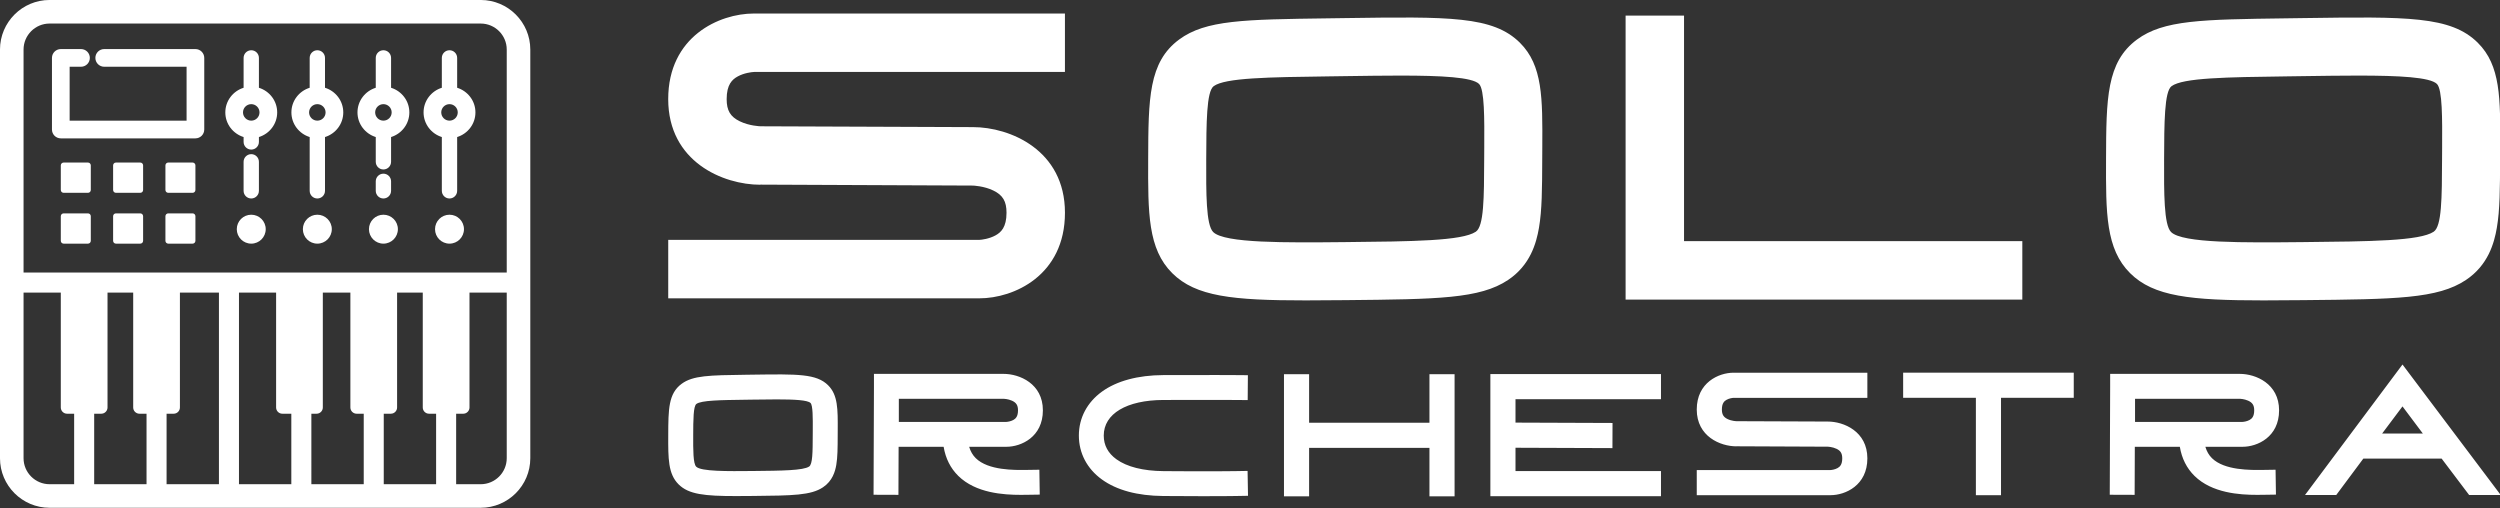 <?xml version="1.0" encoding="UTF-8" standalone="no"?>
<svg
   width="370.39"
   height="75.271"
   viewBox="0 0 370.39 75.271"
   class="css-1j8o68f"
   version="1.1"
   id="svg48"
   sodipodi:docname="logo.svg"
   inkscape:version="1.2.2 (b0a8486541, 2022-12-01)"
   xmlns:inkscape="http://www.inkscape.org/namespaces/inkscape"
   xmlns:sodipodi="http://sodipodi.sourceforge.net/DTD/sodipodi-0.dtd"
   xmlns="http://www.w3.org/2000/svg"
   xmlns:svg="http://www.w3.org/2000/svg">
  <rect x="0" y="0" width="370.39" height="75.271" fill="#333333" stroke="none"/>
  <sodipodi:namedview
     id="namedview50"
     pagecolor="#ffffff"
     bordercolor="#666666"
     borderopacity="1.0"
     inkscape:showpageshadow="2"
     inkscape:pageopacity="0.0"
     inkscape:pagecheckerboard="0"
     inkscape:deskcolor="#d1d1d1"
     showgrid="false"
     inkscape:zoom="3.3748177"
     inkscape:cx="185.19519"
     inkscape:cy="37.631663"
     inkscape:window-width="1920"
     inkscape:window-height="993"
     inkscape:window-x="0"
     inkscape:window-y="25"
     inkscape:window-maximized="1"
     inkscape:current-layer="svg48" />
  <defs
     id="SvgjsDefs2622" />
  <g
     id="SvgjsG2623"
     featurekey="symbolFeature-0"
     transform="matrix(0.873,0,0,0.873,-4.367,-6.036)"
     fill="#ffffff">
    <g
       id="g39">
      <path
         d="M15.321,30.396h22.846c0.828,0,1.5-0.671,1.5-1.5V16.741c0-0.829-0.672-1.5-1.5-1.5H22.688c-0.828,0-1.5,0.671-1.5,1.5   s0.672,1.5,1.5,1.5h13.979v9.156H16.821v-9.156h1.928c0.828,0,1.5-0.671,1.5-1.5s-0.672-1.5-1.5-1.5h-3.428   c-0.828,0-1.5,0.671-1.5,1.5v12.156C13.821,29.725,14.493,30.396,15.321,30.396z"
         id="path3" />
      <path
         d="M86.584,6.911H13.416C8.775,6.911,5,10.687,5,15.327v69.346c0,4.641,3.775,8.416,8.416,8.416h73.168   c4.641,0,8.416-3.775,8.416-8.416V15.327C95,10.687,91.225,6.911,86.584,6.911z M13.416,10.911h73.168   c2.435,0,4.416,1.981,4.416,4.416V53.17H9V15.327C9,12.892,10.981,10.911,13.416,10.911z M22.19,77.125   c0.585,0,1.06-0.474,1.06-1.06V56.57h4.357v19.495c0,0.585,0.474,1.06,1.06,1.06h1.204v11.964h-8.885V77.125H22.19z M33.271,77.125   h1.205c0.585,0,1.06-0.474,1.06-1.06V56.57h6.622v32.519h-8.886V77.125z M45.558,56.57h6.302v19.495c0,0.585,0.474,1.06,1.06,1.06   h1.523v11.964h-8.885V56.57z M57.843,77.125h0.886c0.585,0,1.06-0.474,1.06-1.06V56.57h4.676v19.495c0,0.585,0.474,1.06,1.06,1.06   h1.205v11.964h-8.886V77.125z M70.129,77.125h1.204c0.585,0,1.06-0.474,1.06-1.06V56.57h4.357v19.495c0,0.585,0.474,1.06,1.06,1.06   h1.204v11.964h-8.885V77.125z M9,84.673V56.57h6.321v19.495c0,0.585,0.474,1.06,1.06,1.06h1.205v11.964h-4.17   C10.981,89.089,9,87.108,9,84.673z M86.584,89.089h-4.17V77.125h1.205c0.585,0,1.06-0.474,1.06-1.06V56.57H91v28.103   C91,87.108,89.019,89.089,86.584,89.089z"
         id="path5" />
      <path
         d="M48.942,39.299v-4.924c0-0.718-0.582-1.3-1.3-1.3s-1.3,0.582-1.3,1.3v4.924c0,0.718,0.582,1.3,1.3,1.3   S48.942,40.017,48.942,39.299z"
         id="path7" />
      <path
         d="M46.343,30.172V31c0,0.718,0.582,1.3,1.3,1.3s1.3-0.582,1.3-1.3v-0.827c1.79-0.558,3.101-2.211,3.101-4.182   c0-1.971-1.311-3.624-3.101-4.183v-5.067c0-0.718-0.582-1.3-1.3-1.3s-1.3,0.582-1.3,1.3v5.067c-1.79,0.558-3.102,2.211-3.102,4.183   C43.241,27.961,44.553,29.614,46.343,30.172z M47.643,24.589c0.772,0,1.4,0.628,1.4,1.401c0,0.772-0.628,1.4-1.4,1.4   s-1.401-0.628-1.401-1.4C46.241,25.218,46.87,24.589,47.643,24.589z"
         id="path9" />
      <path
         d="M57.558,30.172v9.127c0,0.718,0.582,1.3,1.3,1.3s1.3-0.582,1.3-1.3v-9.127c1.79-0.558,3.101-2.211,3.101-4.182   c0-1.971-1.311-3.624-3.101-4.183v-5.067c0-0.718-0.582-1.3-1.3-1.3s-1.3,0.582-1.3,1.3v5.067c-1.79,0.558-3.102,2.211-3.102,4.183   C54.456,27.961,55.768,29.614,57.558,30.172z M58.857,24.589c0.772,0,1.4,0.628,1.4,1.401c0,0.772-0.628,1.4-1.4,1.4   s-1.401-0.628-1.401-1.4C57.456,25.218,58.085,24.589,58.857,24.589z"
         id="path11" />
      <path
         d="M71.371,39.299v-1.611c0-0.718-0.582-1.3-1.3-1.3s-1.3,0.582-1.3,1.3v1.611c0,0.718,0.582,1.3,1.3,1.3   S71.371,40.017,71.371,39.299z"
         id="path13" />
      <path
         d="M68.771,30.172v4.203c0,0.718,0.582,1.3,1.3,1.3s1.3-0.582,1.3-1.3v-4.203c1.79-0.558,3.102-2.211,3.102-4.182   c0-1.971-1.312-3.624-3.102-4.183v-5.067c0-0.718-0.582-1.3-1.3-1.3s-1.3,0.582-1.3,1.3v5.067c-1.79,0.558-3.101,2.211-3.101,4.183   C65.671,27.961,66.982,29.614,68.771,30.172z M70.071,24.589c0.772,0,1.401,0.628,1.401,1.401c0,0.772-0.629,1.4-1.401,1.4   s-1.4-0.628-1.4-1.4C68.671,25.218,69.299,24.589,70.071,24.589z"
         id="path15" />
      <path
         d="M79.986,30.172v9.127c0,0.718,0.582,1.3,1.3,1.3s1.3-0.582,1.3-1.3v-9.127c1.79-0.558,3.102-2.211,3.102-4.182   c0-1.971-1.312-3.624-3.102-4.183v-5.067c0-0.718-0.582-1.3-1.3-1.3s-1.3,0.582-1.3,1.3v5.067c-1.79,0.558-3.101,2.211-3.101,4.183   C76.886,27.961,78.197,29.614,79.986,30.172z M81.286,24.589c0.772,0,1.401,0.628,1.401,1.401c0,0.772-0.629,1.4-1.401,1.4   s-1.4-0.628-1.4-1.4C79.886,25.218,80.514,24.589,81.286,24.589z"
         id="path17" />
      <path
         d="M19.933,34.5h-4.132c-0.265,0-0.479,0.215-0.479,0.479v4.179c0,0.265,0.215,0.479,0.479,0.479h4.132   c0.265,0,0.479-0.215,0.479-0.479v-4.179C20.412,34.715,20.198,34.5,19.933,34.5z"
         id="path19" />
      <path
         d="M28.81,34.5h-4.132c-0.265,0-0.479,0.215-0.479,0.479v4.179c0,0.265,0.215,0.479,0.479,0.479h4.132   c0.265,0,0.479-0.215,0.479-0.479v-4.179C29.289,34.715,29.075,34.5,28.81,34.5z"
         id="path21" />
      <path
         d="M37.688,34.5h-4.132c-0.265,0-0.479,0.215-0.479,0.479v4.179c0,0.265,0.214,0.479,0.479,0.479h4.132   c0.265,0,0.479-0.215,0.479-0.479v-4.179C38.167,34.715,37.952,34.5,37.688,34.5z"
         id="path23" />
      <path
         d="M19.933,43.125h-4.132c-0.265,0-0.479,0.215-0.479,0.479v4.179c0,0.265,0.215,0.479,0.479,0.479h4.132   c0.265,0,0.479-0.215,0.479-0.479v-4.179C20.412,43.34,20.198,43.125,19.933,43.125z"
         id="path25" />
      <path
         d="M28.81,43.125h-4.132c-0.265,0-0.479,0.215-0.479,0.479v4.179c0,0.265,0.215,0.479,0.479,0.479h4.132   c0.265,0,0.479-0.215,0.479-0.479v-4.179C29.289,43.34,29.075,43.125,28.81,43.125z"
         id="path27" />
      <path
         d="M37.688,43.125h-4.132c-0.265,0-0.479,0.215-0.479,0.479v4.179c0,0.265,0.214,0.479,0.479,0.479h4.132   c0.265,0,0.479-0.215,0.479-0.479v-4.179C38.167,43.34,37.952,43.125,37.688,43.125z"
         id="path29" />
      <circle
         cx="47.642"
         cy="45.808"
         r="2.455"
         id="circle31" />
      <circle
         cx="58.857"
         cy="45.808"
         r="2.455"
         id="circle33" />
      <circle
         cx="70.072"
         cy="45.808"
         r="2.455"
         id="circle35" />
      <circle
         cx="81.286"
         cy="45.808"
         r="2.455"
         id="circle37" />
    </g>
  </g>
  <g
     id="SvgjsG2624"
     featurekey="nameFeature-0"
     transform="matrix(1.844,0,0,1.844,92.844,-29.253)"
     fill="#ffffff">
    <path
       d="M8.916 22.009 c-0.436 0.241 -0.882 0.646 -0.882 1.819 c0 0.914 0.296 1.414 1.055 1.782 c0.768 0.372 1.624 0.399 1.667 0.4 l17.067 0.067 c2.966 0 7.391 1.832 7.391 6.878 s-4.113 6.878 -6.878 6.878 l-24.997 0 l0 -4.695 l24.977 0 c0.205 -0.007 0.816 -0.084 1.32 -0.363 c0.437 -0.241 0.883 -0.646 0.883 -1.819 c0 -0.914 -0.296 -1.414 -1.055 -1.782 c-0.765 -0.371 -1.621 -0.399 -1.669 -0.4 l-17.056 -0.076 l0 0.009 c-2.975 0 -7.401 -1.832 -7.401 -6.878 s4.113 -6.878 6.878 -6.878 l24.997 0 l0 4.695 l-24.976 0 c-0.205 0.007 -0.817 0.084 -1.321 0.363 z M71.769 19.299 c1.835 1.82 1.82 4.452 1.797 8.436 c-0.002 0.297 -0.003 0.604 -0.005 0.922 c-0.009 2.365 -0.015 4.073 -0.263 5.514 c-0.211 1.228 -0.699 2.999 -2.487 4.191 c-2.264 1.509 -5.646 1.543 -13.056 1.617 c-1.157 0.012 -2.224 0.02 -3.209 0.02 c-5.871 0 -8.822 -0.311 -10.708 -2.184 c-1.964 -1.951 -1.953 -4.825 -1.937 -9.175 c0.018 -4.854 0.029 -7.783 2.489 -9.602 c2.123 -1.569 5.206 -1.61 11.96 -1.701 l1.348 -0.019 c8.418 -0.12 11.902 -0.17 14.071 1.98 z M68.903 27.708 c0.013 -2.29 0.027 -4.658 -0.417 -5.098 c-0.551 -0.546 -3.025 -0.673 -6.317 -0.673 c-1.355 0 -2.848 0.021 -4.404 0.044 l-1.352 0.019 c-4.839 0.065 -8.335 0.112 -9.25 0.788 c-0.578 0.427 -0.587 2.949 -0.598 5.869 c-0.01 2.712 -0.02 5.273 0.56 5.85 c0.911 0.905 5.828 0.856 10.583 0.809 c5.46 -0.054 9.406 -0.094 10.516 -0.834 c0.654 -0.436 0.662 -2.703 0.674 -5.842 c0.001 -0.321 0.003 -0.632 0.005 -0.932 z M84.954 35.238 l27.18 0 l0 4.695 l-31.875 0 l0 -22.815 l4.695 0 l0 18.119 z M148.729 19.299 c1.835 1.82 1.82 4.452 1.797 8.436 c-0.002 0.297 -0.003 0.604 -0.005 0.922 c-0.009 2.365 -0.015 4.073 -0.263 5.514 c-0.211 1.228 -0.699 2.999 -2.487 4.191 c-2.264 1.509 -5.646 1.543 -13.056 1.617 c-1.157 0.012 -2.224 0.02 -3.209 0.02 c-5.871 0 -8.822 -0.311 -10.708 -2.184 c-1.964 -1.951 -1.953 -4.825 -1.937 -9.175 c0.018 -4.854 0.029 -7.783 2.489 -9.602 c2.123 -1.569 5.206 -1.61 11.96 -1.701 l1.348 -0.019 c8.418 -0.12 11.902 -0.17 14.071 1.98 z M145.863 27.708 c0.013 -2.29 0.027 -4.658 -0.417 -5.098 c-0.551 -0.546 -3.025 -0.673 -6.317 -0.673 c-1.355 0 -2.848 0.021 -4.404 0.044 l-1.352 0.019 c-4.839 0.065 -8.335 0.112 -9.25 0.788 c-0.578 0.427 -0.587 2.949 -0.598 5.869 c-0.01 2.712 -0.02 5.273 0.56 5.85 c0.911 0.905 5.828 0.856 10.583 0.809 c5.46 -0.054 9.406 -0.094 10.516 -0.834 c0.654 -0.436 0.662 -2.703 0.674 -5.842 c0.001 -0.321 0.003 -0.632 0.005 -0.932 z"
       id="path42" />
  </g>
  <g
     id="SvgjsG2625"
     featurekey="nameFeature-1"
     transform="matrix(0.793,0,0,0.793,96.354,41.776)"
     fill="#ffffff">
    <path
       d="M33.209 19.299 c1.835 1.82 1.82 4.452 1.797 8.436 c-0.002 0.297 -0.003 0.604 -0.005 0.922 c-0.009 2.365 -0.015 4.073 -0.263 5.514 c-0.211 1.228 -0.699 2.999 -2.487 4.191 c-2.264 1.509 -5.646 1.543 -13.056 1.617 c-1.157 0.012 -2.224 0.02 -3.209 0.02 c-5.871 0 -8.822 -0.311 -10.708 -2.184 c-1.964 -1.951 -1.953 -4.825 -1.937 -9.175 c0.018 -4.854 0.029 -7.783 2.489 -9.602 c2.123 -1.569 5.206 -1.61 11.96 -1.701 l1.348 -0.019 c8.418 -0.12 11.902 -0.17 14.071 1.98 z M30.343 27.708 c0.013 -2.29 0.027 -4.658 -0.417 -5.098 c-0.551 -0.546 -3.025 -0.673 -6.317 -0.673 c-1.355 0 -2.848 0.021 -4.404 0.044 l-1.352 0.019 c-4.839 0.065 -8.335 0.112 -9.25 0.788 c-0.578 0.427 -0.587 2.949 -0.598 5.869 c-0.01 2.712 -0.02 5.273 0.56 5.85 c0.911 0.905 5.828 0.856 10.583 0.809 c5.46 -0.054 9.406 -0.094 10.516 -0.834 c0.654 -0.436 0.662 -2.703 0.674 -5.842 c0.001 -0.321 0.003 -0.632 0.005 -0.932 z M70.355 35.114 l2.324 -0.035 l0.07 4.648 l-2.324 0.035 c-0.362 0.006 -0.771 0.012 -1.217 0.012 c-3.228 0 -8.405 -0.32 -11.676 -3.542 c-1.456 -1.435 -2.373 -3.258 -2.74 -5.44 l-8.411 0 l-0.033 8.979 l-4.649 -0.017 l0.075 -20.255 l0 -2.327 l0.009 0 l0 -0.009 l2.322 0.009 l21.902 0 c2.946 0 7.328 1.814 7.328 6.81 c0 4.996 -4.072 6.81 -6.81 6.81 l-6.965 0 c0.251 0.85 0.657 1.558 1.235 2.128 c2.337 2.302 7.216 2.229 9.561 2.194 z M46.423 26.143 l20.081 -0 c0.203 -0.007 0.809 -0.083 1.308 -0.359 c0.432 -0.239 0.874 -0.64 0.874 -1.802 c0 -0.934 -0.316 -1.439 -1.128 -1.803 c-0.738 -0.331 -1.543 -0.357 -1.551 -0.357 l-19.584 0 l0 4.322 z M111.579 35.3 l0.08 4.648 l-2.324 0.04 c-0.03 0.001 -2.055 0.034 -6.015 0.034 c-2.006 0 -4.509 -0.009 -7.501 -0.035 c-4.826 -0.042 -8.686 -1.084 -11.47 -3.098 c-2.767 -2.001 -4.291 -4.912 -4.291 -8.197 c0 -3.283 1.537 -6.2 4.328 -8.215 c2.766 -1.997 6.723 -3.062 11.444 -3.08 c8.882 -0.034 13.438 0.001 13.483 0.001 l2.324 0.018 l-0.037 4.649 l-2.324 -0.018 c-0.045 -0.001 -4.578 -0.035 -13.429 -0.001 c-6.872 0.027 -11.14 2.573 -11.14 6.646 c0 1.804 0.796 3.295 2.366 4.43 c1.959 1.417 4.997 2.183 8.785 2.216 c8.829 0.077 13.352 0.002 13.396 0.001 z M145.558 17.234 l4.695 0 l0 22.815 l-4.695 0 l0 -9.06 l-22.484 0 l0 9.06 l-4.695 0 l0 -22.815 l4.695 0 l0 9.06 l22.484 0 l0 -9.06 z M188.814 21.902 l-27.18 0 l0 4.373 l18.128 0.068 l-0.017 4.696 l-18.111 -0.068 l0 4.356 l27.18 0 l0 4.695 l-31.875 0 l0 -22.815 l31.875 0 l0 4.695 z M201.076 22.009 c-0.436 0.241 -0.882 0.646 -0.882 1.819 c0 0.914 0.296 1.414 1.055 1.782 c0.768 0.372 1.624 0.399 1.667 0.4 l17.067 0.067 c2.966 0 7.391 1.832 7.391 6.878 s-4.113 6.878 -6.878 6.878 l-24.997 0 l0 -4.695 l24.977 0 c0.205 -0.007 0.816 -0.084 1.32 -0.363 c0.437 -0.241 0.883 -0.646 0.883 -1.819 c0 -0.914 -0.296 -1.414 -1.055 -1.782 c-0.765 -0.371 -1.621 -0.399 -1.669 -0.4 l-17.056 -0.076 l0 0.009 c-2.975 0 -7.401 -1.832 -7.401 -6.878 s4.113 -6.878 6.878 -6.878 l24.997 0 l0 4.695 l-24.976 0 c-0.205 0.007 -0.817 0.084 -1.321 0.363 z M234.059 16.95 l31.875 0 l0 4.695 l-13.591 0 l0 18.186 l-4.695 0 l0 -18.186 l-13.589 0 l0 -4.695 z M301.315 35.114 l2.324 -0.035 l0.07 4.648 l-2.324 0.035 c-0.362 0.006 -0.771 0.012 -1.217 0.012 c-3.228 0 -8.405 -0.32 -11.676 -3.542 c-1.456 -1.435 -2.373 -3.258 -2.74 -5.44 l-8.411 0 l-0.033 8.979 l-4.649 -0.017 l0.075 -20.255 l0 -2.327 l0.009 0 l0 -0.009 l2.322 0.009 l21.902 0 c2.946 0 7.328 1.814 7.328 6.81 c0 4.996 -4.072 6.81 -6.81 6.81 l-6.965 0 c0.251 0.85 0.657 1.558 1.235 2.128 c2.337 2.302 7.216 2.229 9.561 2.194 z M277.383 26.143 l20.081 -0 c0.203 -0.007 0.809 -0.083 1.308 -0.359 c0.432 -0.239 0.874 -0.64 0.874 -1.802 c0 -0.934 -0.316 -1.439 -1.128 -1.803 c-0.738 -0.331 -1.543 -0.357 -1.551 -0.357 l-19.584 0 l0 4.322 z M327.351 15.421 l18.353 24.38 l-5.902 0 l-5.132 -6.795 l-14.639 0 l-5.057 6.795 l-5.835 0 z M323.552 28.311 l7.597 0 l-3.798 -5.064 z"
       id="path45" />
  </g>
</svg>
